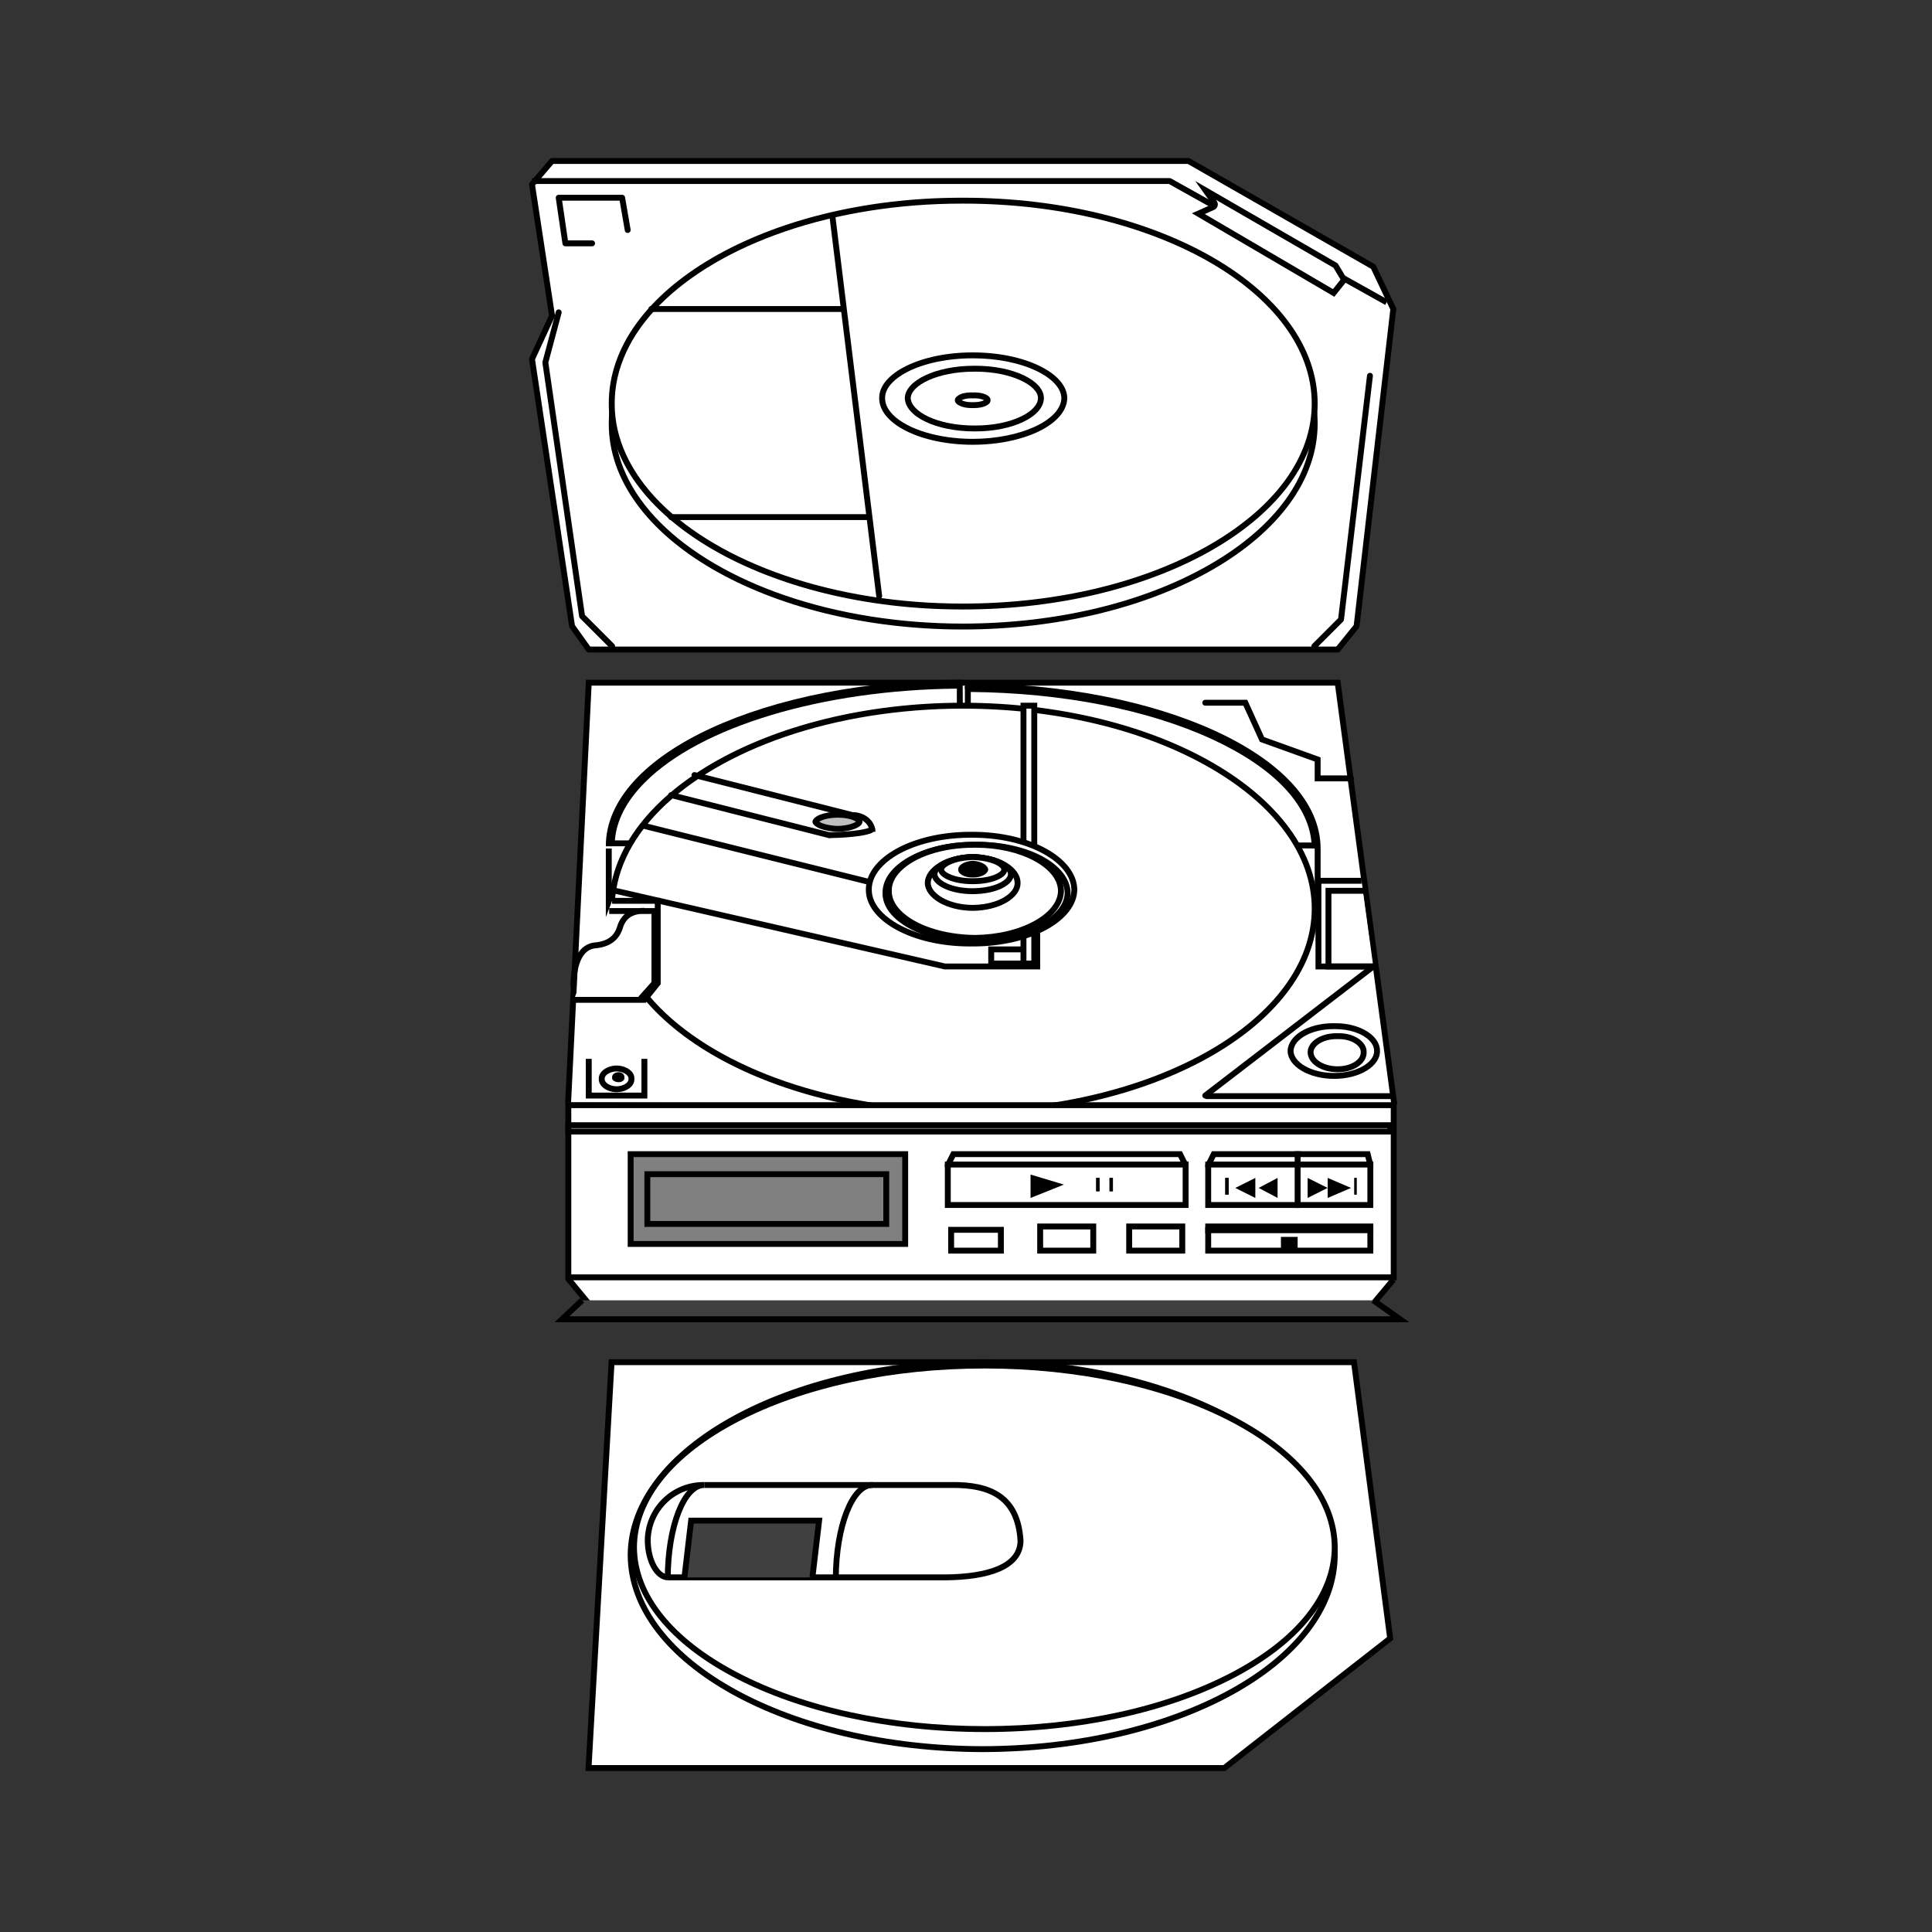 <svg:svg xmlns:svg="http://www.w3.org/2000/svg" enable-background="new 0 0 459 843.75" height="982.65" id="Layer_1" version="1.1" viewBox="-259.325 -69.491 982.65 982.65" width="982.65" x="0px" y="0px" xml:space="preserve">
<svg:rect x="-259.325" y="-69.491" width="982.65" height="982.65" fill="#333333" stroke="none"/>
<svg:g>
	<svg:polyline fill="#FFFFFF" points="   40.125,260.872 31.635,248.986 11.258,113.144 21.447,91.071 11.258,24.282 21.447,12.396 345.2,12.396 439.156,66.168    449.343,87.676 430.665,248.986 421.045,260.872  " stroke="#000000" stroke-linejoin="round" stroke-miterlimit="10" stroke-width="3" />
	<svg:polyline fill="none" points="11.258,22.585    335.578,22.585 445.948,84.279  " stroke="#000000" stroke-linejoin="round" stroke-miterlimit="10" stroke-width="3" />
	<svg:g>
		<svg:path d="M230.301,249.183c-63.639-0.024-122.979-19.917-154.861-51.916    c-15.516-15.572-23.686-33.308-23.626-51.291c-0.089-27.5,18.346-53.431,51.911-73.026c33.767-19.714,78.721-30.636,126.58-30.754    c98.688,0.242,179.014,46.795,179.052,103.776C409.318,202.846,328.993,249.146,230.301,249.183L230.301,249.183z" fill="#FFFFFF" />
		<svg:path d="M230.3,43.696h-0.007c97.871,0.24,177.525,46.121,177.563,102.273c-0.019,26.807-18.273,52.159-51.403,71.387    c-33.665,19.538-78.468,30.309-126.152,30.326c-31.8-0.012-63.016-4.958-90.272-14.306c-26.327-9.028-48.294-21.881-63.527-37.169    c-15.228-15.284-23.247-32.652-23.189-50.247C53.226,119.03,71.397,93.56,104.48,74.246    C138.021,54.664,182.705,43.814,230.3,43.696 M230.3,40.696C130.918,40.94,50.125,87.916,50.313,145.972    c-0.189,57.701,80.605,104.674,179.987,104.711c99.72-0.037,180.517-47.01,180.556-104.711    C410.817,87.916,330.021,40.94,230.3,40.696L230.3,40.696z" />
	</svg:g>
	<svg:g>
		<svg:path d="M230.037,238.997c-63.49,0-122.709-19.843-154.548-51.787c-15.547-15.598-23.734-33.379-23.675-51.42    c-0.059-18.1,8.139-35.917,23.708-51.537c31.772-31.876,90.834-51.678,154.138-51.678h1.283c98.339,0,178.375,46.3,178.414,103.21    c-0.038,56.907-80.244,103.208-178.792,103.21H230.037z" fill="#FFFFFF" />
		<svg:path d="M230.943,34.076c97.513,0,176.875,45.627,176.913,101.708c-0.019,26.837-18.244,52.203-51.32,71.426    c-33.606,19.531-78.344,30.287-125.972,30.287h-0.266h-0.261c-31.732,0-62.879-4.927-90.073-14.247    c-26.269-9.003-48.196-21.832-63.413-37.099c-15.26-15.31-23.295-32.723-23.238-50.375c-0.058-17.681,7.988-35.129,23.267-50.459    c15.19-15.24,37.065-28.044,63.26-37.026c27.113-9.297,58.172-14.212,89.819-14.214h0.055l0.591,0L230.943,34.076 M230.943,31.076    c-0.213,0-0.43,0-0.643,0c-0.218,0-0.422,0-0.641,0C130.578,31.08,50.125,77.975,50.313,135.785    c-0.189,57.77,80.458,104.711,179.724,104.711c0.085,0,0.178,0,0.263,0c0.091,0,0.173,0,0.264,0    c99.594,0,180.253-46.945,180.292-104.711C410.817,77.971,330.369,31.076,230.943,31.076L230.943,31.076z" />
	</svg:g>
	<svg:g>
		<svg:path d="M235.395,155.227c-17.667-0.021-34.016-5.033-41.65-12.768c-2.955-2.995-4.434-6.186-4.394-9.486    c-0.039-3.124,1.375-6.14,4.202-9.002c7.632-7.728,24.015-12.721,41.738-12.721h0.209c25.032,0,46.33,9.95,46.507,21.728    c-0.178,12.22-21.088,22.221-46.613,22.25H235.395z" fill="#FFFFFF" />
		<svg:path d="M235.499,112.749c12.307,0,23.863,2.323,32.541,6.542c7.825,3.804,12.365,8.782,12.466,13.666    c-0.218,11.236-20.855,20.743-45.107,20.771c-17.288-0.02-33.219-4.856-40.586-12.321c-2.664-2.699-3.997-5.53-3.962-8.415v-0.037    l0-0.037c-0.033-2.67,1.235-5.326,3.77-7.893c7.364-7.457,23.328-12.275,40.671-12.275h0.107H235.499 M235.499,109.749    c-0.033,0-0.07,0-0.104,0c-0.035,0-0.068,0-0.104,0c-26.237,0-47.6,10.515-47.441,23.206c-0.159,13.22,21.26,23.742,47.544,23.772    c26.502-0.03,47.92-10.553,48.111-23.772C283.314,120.263,261.954,109.749,235.499,109.749L235.499,109.749z" />
	</svg:g>
	<svg:g>
		<svg:path d="M236.32,148.436c-18.503,0-33.734-6.962-33.952-15.519c0.218-8.028,15.674-14.877,33.75-14.877h0.809    c17.95,0,33.15,6.833,33.191,14.923c-0.04,8.38-15.331,15.473-33.389,15.473H236.32z" fill="#FFFFFF" />
		<svg:path d="M236.928,119.54c18.1,0,31.659,7.09,31.691,13.4c-0.016,3.317-3.144,6.729-8.581,9.361    c-6.173,2.989-14.45,4.635-23.308,4.635l-0.211,0l-0.199,0c-19.123,0-32.177-7.212-32.45-13.978    c0.276-6.363,13.532-13.418,32.249-13.418l0.425,0.001L236.928,119.54 M236.928,116.54c-0.133,0-0.268,0-0.4,0.001    c-0.137-0.001-0.271-0.001-0.408-0.001c-19.443,0-35.009,7.473-35.25,16.415c0.241,9.483,15.913,16.981,35.451,16.981    c0.068,0,0.139,0,0.207,0s0.135,0,0.203,0c19.168,0,34.843-7.498,34.889-16.981C271.573,124.012,256.008,116.54,236.928,116.54    L236.928,116.54z" />
	</svg:g>
	<svg:g>
		<svg:path d="M236.13,136.563c-0.225,0-0.45-0.004-0.68-0.013h-0.114c-0.217,0.009-0.434,0.013-0.647,0.013    c-3.266,0-5.631-0.928-6.525-1.849c-0.124-0.127-0.331-0.373-0.325-0.584c-0.007-0.322,0.187-0.572,0.35-0.74    c0.868-0.892,3.139-1.792,6.256-1.792c0.286,0,0.575,0.008,0.869,0.024l0.079,0.004l0.079-0.004    c0.309-0.016,0.613-0.024,0.913-0.024c3.262,0,5.571,0.926,6.338,1.787c0.268,0.301,0.247,0.472,0.24,0.528l-0.021,0.177    l0.021,0.177c0.019,0.149-0.108,0.328-0.219,0.452C241.959,135.607,239.553,136.563,236.13,136.563z" fill="#FFFFFF" />
		<svg:path d="M236.385,133.099c2.438,0,4.03,0.547,4.773,0.961c-0.782,0.431-2.464,1.003-5.028,1.003c-0.206,0-0.413-0.004-0.624-0.012    l-0.114-0.004l-0.113,0.004c-0.198,0.007-0.395,0.011-0.59,0.011c-2.407,0-4.059-0.557-4.89-1.003    c0.792-0.429,2.356-0.961,4.646-0.961c0.26,0,0.522,0.007,0.788,0.021l0.158,0.009l0.159-0.008    C235.832,133.106,236.11,133.099,236.385,133.099 M236.385,130.099c-0.325,0-0.655,0.008-0.99,0.026    c-0.321-0.018-0.638-0.026-0.95-0.026c-4.548,0-8.166,1.787-8.105,3.989c-0.062,2.169,3.688,3.975,8.35,3.975    c0.233,0,0.469-0.004,0.706-0.014c0.248,0.009,0.493,0.014,0.735,0.014c4.851,0,8.586-1.806,8.323-3.975    C244.711,131.885,241.111,130.099,236.385,130.099L236.385,130.099z" />
	</svg:g>
	<svg:path d="   M71.925,87.676h97.248 M182.758,193.516H82.008 M164.078,40.696l23.772,193.006 M24.844,89.374l-6.794,25.47l18.678,129.048   l15.283,15.283 M437.459,121.635l-14.717,123.953l-13.583,13.586 M41.822,54.282H28.238l-3.395-23.206h32.261l2.831,16.414    M40.125,260.872h380.92" fill="none" stroke="#000000" stroke-linecap="round" stroke-linejoin="round" stroke-miterlimit="10" stroke-width="3" />
	<svg:g>
		<svg:path d="M350.178,39.182l7.518-3.34c0.411-0.183,0.719-0.541,0.838-0.976c0.118-0.435,0.035-0.899-0.227-1.266    l-4.462-6.249l66.113,38.222l4.356,7.265l-5.328,6.661L350.178,39.182z" fill="#FFFFFF" />
		<svg:path d="M359.091,32.117l59.78,34.56l3.62,6.038l-3.866,4.834l-65.166-38.183l4.845-2.153c0.824-0.366,1.439-1.083,1.677-1.952    c0.237-0.87,0.07-1.8-0.453-2.533L359.091,32.117 M348.598,22.585l8.488,11.886l-10.188,4.527l72.45,42.45l6.789-8.489    l-5.092-8.492L348.598,22.585L348.598,22.585z" />
	</svg:g>
	<svg:g>
		<svg:polygon fill="#FFFFFF" points="40.015,829.771 51.731,623.348 429.349,623.348 447.744,763.828 363.361,829.771   " />
		<svg:path d="M428.032,624.848l18.113,138.325l-83.301,65.098H41.603l11.545-203.423H428.032 M430.665,621.848H50.313L38.427,831.271    h325.451l85.465-66.789L430.665,621.848L430.665,621.848z" />
	</svg:g>
	<svg:g>
		<svg:path d="M240.494,820.149c-98.485-0.183-178.81-44.455-179.059-98.69c0.25-54.092,80.54-98.11,178.98-98.11h0.15    c98.528,0,178.818,44.018,178.979,98.122c-0.16,54.225-80.484,98.496-179.057,98.679H240.494z" fill="#FFFFFF" />
		<svg:path d="M240.566,624.848c47.627,0,92.397,10.243,126.063,28.843c33.08,18.276,51.34,42.349,51.415,67.766    c-0.157,53.411-79.811,97.012-177.548,97.192c-97.663-0.181-177.317-43.783-177.562-97.17    c0.117-25.435,18.402-49.508,51.486-67.784c33.667-18.6,78.413-28.845,125.994-28.847h0.075H240.566 M240.566,621.848    c-0.024,0-0.051,0-0.075,0c-0.03,0-0.045,0-0.075,0c-99.466,0.005-180.227,44.71-180.48,99.617    c0.253,55.278,81.047,99.999,180.556,100.184c99.597-0.185,180.391-44.905,180.554-100.184    C420.882,666.555,340.129,621.848,240.566,621.848L240.566,621.848z" />
	</svg:g>
	<svg:g>
		<svg:path d="M241.623,809.96c-98.189-0.063-178.259-41.542-178.49-92.463c0.23-50.971,80.228-92.449,178.327-92.449    h0.323c97.858,0,177.602,41.478,177.762,92.461c-0.16,50.909-79.977,92.388-177.924,92.451H241.623z" fill="#FFFFFF" />
		<svg:path d="M241.783,626.548c47.304,0,91.773,9.651,125.218,27.177c32.841,17.208,50.969,39.862,51.044,63.77    c-0.075,23.886-18.223,46.52-51.099,63.732c-33.483,17.531-77.992,27.202-125.322,27.233    c-47.546-0.031-92.212-9.703-125.771-27.234c-32.922-17.199-51.112-39.834-51.221-63.708c0.108-23.94,18.28-46.595,51.169-63.791    c33.521-17.526,78.147-27.179,125.658-27.179h0.079h0.083h0.082H241.783 M241.783,623.548c-0.048,0-0.113,0-0.161,0    c-0.055,0-0.107,0-0.162,0c-99.261,0-179.592,42.068-179.827,93.956c0.235,51.805,80.653,93.892,179.989,93.956    c98.841-0.064,179.26-42.151,179.423-93.956C420.882,665.614,340.559,623.548,241.783,623.548L241.783,623.548z" />
	</svg:g>
	<svg:path d="M80.311,732.788h141.5   c21.117-0.24,37.856-5.203,37.922-18.679c-1.399-22.524-15.677-28.534-35.092-28.3H98.989" fill="none" stroke="#000000" stroke-miterlimit="10" stroke-width="3" />
	<svg:path d="M165.777,733.354   c0.104-26.37,8.365-47.779,18.678-47.545" fill="none" stroke="#000000" stroke-miterlimit="10" stroke-width="3" />
	<svg:polyline fill="#404040" points="88.8,732.788 92.197,703.92    157.286,703.92 153.892,732.788  " stroke="#000000" stroke-miterlimit="10" stroke-width="3" />
	<svg:path d="M80.311,733.354   c0.012-26.37,8.273-47.779,18.678-47.545 M70.122,714.109c0.133-15.767,12.904-28.534,28.867-28.3 M80.311,732.788   c-5.548-0.24-10.055-8.499-10.188-18.679" fill="none" stroke="#000000" stroke-miterlimit="10" stroke-width="3" />
	<svg:polyline fill="#FFFFFF" points="29.635,491.231 40.125,277.742    421.045,277.742 449.843,492.231  " stroke="#000000" stroke-miterlimit="10" stroke-width="3" />
	<svg:g>
		<svg:path d="M232.934,280.944c96.274,0.533,174.589,35.975,176.392,79.626c-1.157-0.036-2.793-0.043-5.12-0.053    c-6.069-0.026-19.068-0.058-46.528-0.058c-30.575,0-72.536,0.038-124.743,0.113V280.944z" fill="#FFFFFF" />
		<svg:path d="M234.434,282.456c46.39,0.429,89.817,8.91,122.574,23.97c31.172,14.332,49.032,32.914,50.718,52.611    c-0.896-0.006-2.043-0.012-3.514-0.019c-6.071-0.026-19.073-0.058-46.535-0.058c-30.275,0-71.727,0.037-123.243,0.11V282.456     M231.434,279.439v82.636c59.802-0.086,99.662-0.115,126.243-0.115c53.152,0,53.18,0.115,53.18,0.115    C410.817,316.417,330.449,279.612,231.434,279.439L231.434,279.439z" />
	</svg:g>
	<svg:path d="M231.434,279.439   c99.016,0.173,179.384,36.978,179.423,82.636" fill="none" stroke="#000000" stroke-miterlimit="10" stroke-width="3" />
	<svg:g>
		<svg:path d="M51.837,359.447c0.393-11.12,5.695-21.888,15.776-32.031c28.75-28.924,91.912-47.772,161.214-48.168    c0.039,4.067,0.099,19.756-0.023,80.199H51.837z" fill="#FFFFFF" />
		<svg:path d="M227.338,280.759c0.036,5.844,0.076,23.563-0.032,77.188H53.424c0.802-10.185,5.922-20.086,15.252-29.473    C96.953,300.025,159.007,281.414,227.338,280.759 M230.3,277.742c-99.435,0.193-180.176,37.372-179.987,83.205H230.3    C230.471,277.935,230.3,277.742,230.3,277.742L230.3,277.742z" />
	</svg:g>
	<svg:path d="M50.313,360.947   c-0.189-45.833,80.552-83.012,179.987-83.205" fill="none" stroke="#000000" stroke-miterlimit="10" stroke-width="3" />
	<svg:g>
		<svg:path d="M409.325,400.768c-1.155-0.032-2.8-0.038-5.164-0.045c-6.107-0.019-19.188-0.041-46.82-0.041    c-26.525,0-66.195,0.021-125.541,0.08v-79.631C328.703,321.736,407.521,357.184,409.325,400.768z" fill="#FFFFFF" />
		<svg:path d="M233.301,322.644c46.741,0.464,90.475,8.966,123.43,24.03c16.216,7.413,28.909,15.999,37.727,25.521    c8.015,8.655,12.468,17.738,13.268,27.042c-0.903-0.004-2.064-0.009-3.559-0.014c-6.108-0.019-19.19-0.041-46.825-0.041    c-30.476,0-72.194,0.026-124.04,0.079V322.644 M230.3,319.625v82.639c60.18-0.062,100.292-0.082,127.041-0.082    c53.488,0,53.516,0.082,53.516,0.082C410.817,356.682,330.071,319.876,230.3,319.625L230.3,319.625z" />
	</svg:g>
	<svg:path d="M230.3,319.625   c99.771,0.251,180.517,37.057,180.556,82.639" fill="none" stroke="#000000" stroke-miterlimit="10" stroke-width="3" />
	<svg:g>
		<svg:path d="M51.837,400.764c0.393-10.97,5.622-21.592,15.56-31.596c28.613-28.804,91.862-47.6,161.43-48.037    c0.039,4.057,0.099,19.667-0.023,79.633H51.837z" fill="#FFFFFF" />
		<svg:path d="M227.338,322.644c0.036,5.825,0.076,23.434-0.031,76.621H53.426c0.8-10.034,5.847-19.79,15.035-29.039    C96.604,341.894,158.741,323.335,227.338,322.644 M230.3,319.625c-99.435,0.251-180.176,37.057-179.987,82.639H230.3    C230.471,319.876,230.3,319.625,230.3,319.625L230.3,319.625z" />
	</svg:g>
	<svg:path d="M50.313,402.264   c-0.189-45.583,80.552-82.388,179.987-82.639" fill="none" stroke="#000000" stroke-miterlimit="10" stroke-width="3" />
	<svg:path d="M50.313,362.075v40.189 M410.856,362.075v40.189" fill="none" stroke="#000000" stroke-miterlimit="10" stroke-width="3" />
	<svg:g>
		<svg:path d="M230.304,496.419c-63.632-0.136-122.936-20.102-154.768-52.106    c-15.578-15.662-23.781-33.528-23.722-51.667c-0.059-17.973,8.104-35.693,23.604-51.256    c31.879-32.006,91.227-51.916,154.883-51.96c98.692,0.069,179.017,46.37,179.055,103.212    c-0.038,57.012-80.364,103.567-179.06,103.777H230.304z" fill="#FFFFFF" />
		<svg:path d="M230.302,290.93h-0.004c47.686,0.033,92.489,10.812,126.155,30.352c33.13,19.228,51.385,44.572,51.403,71.358    c-0.038,56.189-79.692,102.072-177.55,102.28c-31.791-0.067-62.979-5.053-90.193-14.415c-26.32-9.055-48.283-21.935-63.515-37.249    c-15.292-15.373-23.343-32.872-23.286-50.624c-0.058-17.556,7.954-34.909,23.167-50.183c15.229-15.291,37.198-28.149,63.53-37.185    C167.272,295.909,198.495,290.952,230.302,290.93 M230.3,287.93C130.918,288,50.125,334.975,50.313,392.642    c-0.189,58.092,80.605,105.066,179.987,105.278c99.72-0.212,180.517-47.186,180.556-105.278    C410.817,334.975,330.021,288,230.3,287.93L230.3,287.93z" />
	</svg:g>
	<svg:polyline fill="#FFFFFF" points="29.635,580.881 40.125,593.571    439.156,593.571 449.343,581.381  " stroke="#000000" stroke-miterlimit="10" stroke-width="3" />
	<svg:g>
		<svg:rect fill="#FFFFFF" height="87.562" width="419.804" x="29.738" y="492.625" />
		<svg:path d="M448.042,494.125v84.562H31.238v-84.562H448.042 M451.042,491.125H28.238v90.562h422.804V491.125L451.042,491.125z" />
	</svg:g>
	<svg:g>
		<svg:rect fill="#FFFFFF" height="10.583" width="25.3" x="224.442" y="556.02" />
		<svg:path d="M248.242,557.52v7.583h-22.3v-7.583H248.242 M251.242,554.52h-28.3v13.583h28.3V554.52L251.242,554.52z" />
	</svg:g>
	<svg:g>
		<svg:rect fill="#FFFFFF" height="12.283" width="26.998" x="269.725" y="554.32" />
		<svg:path d="M295.223,555.82v9.283h-23.998v-9.283H295.223 M298.223,552.82h-29.998v15.283h29.998V552.82L298.223,552.82z" />
	</svg:g>
	<svg:g>
		<svg:rect fill="#FFFFFF" height="12.283" width="27" x="315.003" y="554.32" />
		<svg:path d="M340.503,555.82v9.283h-24v-9.283H340.503 M343.503,552.82h-30v15.283h30V552.82L343.503,552.82z" />
	</svg:g>
	<svg:g>
		<svg:rect fill="#808080" height="45.673" width="139.631" x="61.436" y="517.531" />
		<svg:path d="M199.567,519.031v42.673H62.936v-42.673H199.567 M202.567,516.031H59.936v48.673h142.631V516.031L202.567,516.031z" />
	</svg:g>
	<svg:g>
		<svg:rect fill="#808080" height="25.301" width="121.52" x="69.925" y="527.719" />
		<svg:path d="M189.944,529.219v22.301H71.425v-22.301H189.944 M192.944,526.219H68.425v28.301h124.52V526.219L192.944,526.219z" />
	</svg:g>
	<svg:polyline fill="none" points="53.708,383.586 221.245,422.075    268.225,422.075 268.225,388.68 221.245,388.68 66.727,350.189  " stroke="#000000" stroke-miterlimit="10" stroke-width="3" />
	<svg:g>
		<svg:path d="M419.349,477.742c-12.166,0-22.146-5.688-22.273-12.678c0.125-6.938,9.838-12.627,21.65-12.627    l0.599,0.005l0.632-0.005c7.455,0,14.447,2.402,18.248,6.27c1.903,1.936,2.889,4.135,2.85,6.358    c0.038,2.188-0.929,4.321-2.795,6.221c-3.911,3.982-11.147,6.456-18.885,6.456H419.349z" fill="#FFFFFF" />
		<svg:path d="M418.729,450.937v3l0,0c0.189,0,0.38,0.002,0.571,0.005h0.049h0.048c0.187-0.003,0.374-0.005,0.56-0.005    c7.067,0,13.649,2.23,17.179,5.821c1.637,1.665,2.451,3.442,2.419,5.281v0.053l0.001,0.052c0.03,1.749-0.766,3.462-2.366,5.091    c-3.64,3.705-10.466,6.007-17.814,6.007h-0.054c-12.246,0-20.591-5.756-20.744-11.151c0.162-6.052,9.367-11.153,20.149-11.153    L418.729,450.937 M419.956,450.937c-0.201,0-0.405,0.002-0.608,0.005c-0.208-0.003-0.415-0.005-0.622-0.005    c-12.818,0-23.01,6.313-23.15,14.154c0.143,7.766,10.648,14.15,23.745,14.15c0.009,0,0.019,0,0.027,0c0.01,0,0.018,0,0.026,0    c12.809,0,23.317-6.386,23.18-14.15C442.689,457.249,432.501,450.937,419.956,450.937L419.956,450.937z" />
	</svg:g>
	<svg:g>
		<svg:rect fill="#FFFFFF" height="7.188" width="21.905" x="244.819" y="413.386" />
		<svg:path d="M265.225,414.886v4.188h-18.905v-4.188H265.225 M268.225,411.886h-24.905v10.188h24.905V411.886L268.225,411.886z" />
	</svg:g>
	<svg:polyline fill="#FFFFFF" points="433.165,378.492 411.262,378.492    411.262,422.075 439.156,422.075  " stroke="#000000" stroke-miterlimit="10" stroke-width="3" />
	<svg:polyline fill="none" points="434.864,383.586 416.356,383.586    416.356,422.075 439.156,422.075  " stroke="#000000" stroke-miterlimit="10" stroke-width="3" />
	<svg:g>
		<svg:path d="M420.89,474.343c-7.497,0-13.61-3.9-13.628-8.694c0.017-4.401,6.001-8.13,13.067-8.13    c0.222,0,0.444,0.004,0.669,0.011c0.31-0.007,0.523-0.011,0.735-0.011c4.317,0,8.431,1.491,10.734,3.892    c0.859,0.896,1.868,2.348,1.793,4.182v0.119c0.063,1.633-0.608,3.229-1.941,4.613c-2.42,2.516-6.579,4.018-11.125,4.019H420.89z" fill="#FFFFFF" />
		<svg:path d="M421.733,459.019c3.924,0,7.622,1.314,9.652,3.431c0.657,0.685,1.43,1.775,1.377,3.081l-0.005,0.119l0.004,0.119    c0.048,1.233-0.465,2.416-1.523,3.517c-2.111,2.194-5.96,3.558-10.044,3.558l-0.169-0.001l-0.136,0.001    c-6.561,0-12.114-3.298-12.128-7.178c0.012-3.144,4.766-6.646,11.568-6.646c0.206,0,0.412,0.004,0.621,0.01l0.096,0.004    l0.096-0.004C421.341,459.023,421.538,459.019,421.733,459.019 M421.733,456.019c-0.228,0-0.458,0.004-0.688,0.012    c-0.24-0.008-0.479-0.012-0.716-0.012c-8.157,0.001-14.548,4.407-14.567,9.635c0.021,5.699,6.705,10.189,15.128,10.189    c0.052,0,0.104-0.001,0.155-0.001c0.051,0,0.1,0.001,0.149,0.001c8.104,0,14.785-4.49,14.565-10.189    C435.975,460.425,429.593,456.019,421.733,456.019L421.733,456.019z" />
	</svg:g>
	
		<svg:line fill="none" stroke="#000000" stroke-linecap="round" stroke-linejoin="round" stroke-miterlimit="10" stroke-width="3" x1="439.156" x2="353.691" y1="422.075" y2="487.731" />
	<svg:polyline fill="none" points="68.425,469.052 68.425,487.731    40.125,487.731 40.125,469.052  " stroke="#000000" stroke-miterlimit="10" stroke-width="3" />
	<svg:g>
		<svg:rect fill="#FFFFFF" height="131.145" width="5.491" x="261.233" y="289.43" />
		<svg:path d="M265.225,290.93v128.145h-2.491V290.93H265.225 M268.225,287.93h-8.491v134.145h8.491V287.93L268.225,287.93z" />
	</svg:g>
	<svg:g>
		<svg:path d="M234.842,410.386l-0.891,0.004c-19.04,0-36.465-5.625-45.474-14.679c-3.895-3.915-5.941-8.3-5.919-12.684    c-0.022-4.605,2.088-9.165,6.103-13.2c9.049-9.093,26.537-14.742,45.639-14.742h1.049c28.301,0,51.516,12.542,51.75,27.958    c-0.236,15.057-23.296,27.346-51.404,27.348L234.842,410.386z" fill="#FFFFFF" />
		<svg:path d="M235.35,356.585c13.648,0,26.449,2.917,36.043,8.215c9.038,4.99,14.081,11.458,14.207,18.219    c-0.27,14.029-23.103,25.872-49.904,25.872c-0.281,0-0.558-0.001-0.841-0.004h-0.026h-0.026c-0.284,0.003-0.567,0.004-0.851,0.004    c-18.656,0-35.673-5.455-44.41-14.237c-3.658-3.677-5.503-7.586-5.482-11.648c-0.021-4.242,1.885-8.32,5.666-12.119    c8.777-8.821,25.858-14.3,44.576-14.301l0.543,0.001L235.35,356.585 M235.35,353.585c-0.173,0-0.349,0-0.521,0.001    c-0.177-0.001-0.352-0.001-0.527-0.001c-29.554,0-53.323,13.092-53.242,29.435c-0.08,15.817,23.5,28.871,52.893,28.871    c0.292,0,0.584-0.001,0.877-0.004c0.291,0.003,0.577,0.004,0.867,0.004c29.068,0,52.657-13.054,52.904-28.871    C288.352,366.676,264.581,353.585,235.35,353.585L235.35,353.585z" />
	</svg:g>
	<svg:g>
		<svg:path d="M237.107,408.686l-0.948,0.005c-16.805,0-32.151-4.97-40.049-12.971c-3.359-3.403-5.109-7.2-5.06-10.981    c-0.051-4.103,1.719-7.981,5.26-11.566c7.917-8.016,23.262-12.995,40.046-12.995h1.478c25.101,0,45.679,11.019,45.87,24.563    c-0.194,13.186-20.683,23.949-45.673,23.95L237.107,408.686z" fill="#FFFFFF" />
		<svg:path d="M237.833,361.678c12.143,0,23.494,2.565,31.964,7.223c7.898,4.343,12.302,9.958,12.406,15.817    c-0.226,12.187-20.436,22.473-44.173,22.473c-0.303,0-0.603-0.002-0.906-0.005h-0.032h-0.032c-0.301,0.003-0.601,0.005-0.9,0.005    c-16.418,0-31.355-4.799-38.981-12.524c-3.115-3.155-4.672-6.489-4.628-9.909v-0.038v-0.038    c-0.045-3.648,1.578-7.165,4.826-10.454c7.645-7.741,22.581-12.55,38.979-12.55c0.238,0,0.473,0.001,0.711,0.003h0.025h0.025    C237.355,361.679,237.595,361.678,237.833,361.678 M237.833,358.678c-0.246,0-0.494,0.001-0.741,0.003    c-0.247-0.002-0.49-0.003-0.736-0.003c-25.963,0.001-46.985,11.572-46.806,26.042c-0.18,13.932,20.734,25.472,46.609,25.472    c0.311,0,0.621-0.002,0.933-0.005c0.315,0.003,0.625,0.005,0.938,0.005c26.044,0,46.968-11.541,47.173-25.472    C284.998,370.249,263.971,358.678,237.833,358.678L237.833,358.678z" />
	</svg:g>
	<svg:g>
		<svg:path d="M236.527,407.553c-16.332-0.173-31.197-5.121-38.797-12.914c-3.363-3.448-5.04-7.16-4.983-11.032    c-0.056-3.85,1.674-7.647,5.003-11.025c7.541-7.652,22.12-12.405,38.048-12.405l0.716,0.003l0.73-0.003    c23.586,0,42.904,10.509,43.063,23.427C280.149,396.536,260.51,407.294,236.527,407.553z" fill="#FFFFFF" />
		<svg:path d="M235.805,358.677v3c0.233,0,0.463,0.001,0.696,0.003h0.026h0.026c0.23-0.002,0.462-0.003,0.691-0.003    c22.359,0,41.378,10.029,41.563,21.908c-0.087,5.592-4.299,11.005-11.865,15.244c-8.09,4.533-18.891,7.097-30.416,7.224    c-15.941-0.173-30.394-4.946-37.723-12.461c-3.074-3.152-4.608-6.504-4.558-9.963l0.001-0.043l-0.001-0.044    c-0.05-3.443,1.488-6.776,4.572-9.906c7.269-7.376,21.438-11.958,36.98-11.959L235.805,358.677 M237.245,358.677    c-0.238,0-0.479,0.001-0.718,0.003c-0.244-0.002-0.484-0.003-0.729-0.003c-24.85,0.001-44.752,11.192-44.552,24.909    c-0.203,13.934,20.09,25.205,45.28,25.467c24.816-0.263,45.11-11.534,45.281-25.467    C281.64,369.869,261.734,358.677,237.245,358.677L237.245,358.677z" />
	</svg:g>
	<svg:g>
		<svg:path d="M235.395,392.275c-12.274-0.079-22.731-5.882-22.836-12.674c0.104-7.003,10.362-12.942,22.867-13.193    c12.633,0.25,22.892,6.172,22.809,13.199c0.025,2.046-0.907,4.073-2.697,5.895C251.487,389.627,243.771,392.222,235.395,392.275z" fill="#FFFFFF" />
		<svg:path d="M235.396,367.909c11.644,0.248,21.409,5.589,21.338,11.681v0.036v0.036c0.021,1.625-0.742,3.237-2.268,4.79    c-3.78,3.852-11.096,6.275-19.053,6.324c-12.448-0.078-21.223-5.93-21.354-11.152    C214.198,373.507,223.942,368.156,235.396,367.909 M235.395,364.908c-13.318,0.267-24.217,6.651-24.336,14.716    c0.12,7.679,11.018,14.067,24.336,14.15c13.535-0.083,24.434-6.472,24.339-14.15C259.828,371.559,248.93,365.175,235.395,364.908    L235.395,364.908z" />
	</svg:g>
	<svg:g>
		<svg:path d="M235.397,383.781c-11.595,0-19.385-4.501-19.444-8.705c0.059-3.946,7.899-8.398,19.477-8.668    c7.831,0.181,14.926,2.387,18.006,5.62c0.955,1.003,1.427,2.022,1.401,3.031c0.027,1.221-0.497,2.353-1.558,3.441    c-3.132,3.208-10.116,5.282-17.794,5.282H235.397z" fill="#FFFFFF" />
		<svg:path d="M235.396,367.909c8.518,0.208,14.65,2.735,16.954,5.153c0.67,0.704,1.003,1.362,0.987,1.958l-0.002,0.075l0.002,0.075    c0.018,0.727-0.363,1.495-1.132,2.282c-2.346,2.404-8.426,4.83-16.72,4.83h-0.098h-0.082c-10.944,0-17.743-4.167-17.852-7.182    C217.564,372.326,224.557,368.179,235.396,367.909 M235.395,364.908c-11.467,0.267-20.861,4.776-20.941,10.188    c0.08,5.683,9.426,10.184,20.853,10.184c0.029,0,0.06,0,0.089,0c0.03,0,0.06,0,0.091,0c11.641,0,20.989-4.501,20.851-10.184    C256.475,369.685,247.078,365.175,235.395,364.908L235.395,364.908z" />
	</svg:g>
	<svg:g>
		<svg:path d="M235.068,378.693c-9.706,0-15.696-3.422-15.719-5.876c0.024-2.807,6.637-6.147,16.087-6.409    c6.704,0.184,12.824,1.979,15.145,4.464c0.598,0.64,0.888,1.278,0.861,1.896v0.128c0.024,0.548-0.25,1.125-0.815,1.716    c-1.944,2.031-7.306,4.081-14.898,4.081H235.068z" fill="#FFFFFF" />
		<svg:path d="M235.396,367.91c7.321,0.212,12.433,2.212,14.089,3.986c0.142,0.152,0.471,0.536,0.46,0.811l-0.006,0.128l0.006,0.128    c0.002,0.039-0.062,0.258-0.401,0.613c-1.668,1.743-6.702,3.618-13.814,3.618l-0.358-0.001l-0.302,0.001    c-9.237,0-14.138-3.215-14.218-4.365C220.931,371.456,225.891,368.191,235.396,367.91 M235.395,364.908    c-9.617,0.267-17.508,3.648-17.545,7.922c0.037,4.012,7.749,7.362,17.219,7.362c0.107,0,0.218,0,0.326-0.001    c0.111,0.001,0.223,0.001,0.334,0.001c9.676,0,17.389-3.35,17.213-7.362C253.119,368.556,245.227,365.175,235.395,364.908    L235.395,364.908z" />
	</svg:g>
	<svg:g>
		<svg:path d="M235.438,375.292c-0.202,0.004-0.314,0.005-0.425,0.005c-2.432,0-4.302-0.813-5.077-1.62    c-0.188-0.196-0.411-0.492-0.399-0.788v-0.114c-0.045-1.239,2.347-2.754,5.859-2.971c3.617,0.211,6.061,1.684,6.398,3.009    c-0.329,1.088-2.63,2.484-5.999,2.484C235.678,375.298,235.559,375.296,235.438,375.292z" />
		<svg:path d="M235.399,371.308c2.364,0.154,3.902,0.889,4.569,1.425c-0.673,0.474-2.109,1.064-4.173,1.064    c-0.104,0-0.209-0.001-0.314-0.004l-0.089-0.003l-0.09,0.003c-0.097,0.003-0.193,0.004-0.289,0.004    c-2.102,0-3.421-0.664-3.888-1.054C231.568,372.283,233.046,371.472,235.399,371.308 M235.395,368.303    c-4.058,0.226-7.443,2.105-7.356,4.528c-0.084,2.137,3.088,3.967,6.975,3.967c0.126,0,0.253-0.002,0.381-0.006    c0.135,0.004,0.269,0.006,0.401,0.006c4.086,0,7.266-1.83,7.523-3.967C243.053,370.408,239.672,368.529,235.395,368.303    L235.395,368.303z" />
	</svg:g>
	<svg:g>
		<svg:polygon fill="#FFFFFF" points="222.745,543.398 222.745,523.174 225.568,517.531 340.877,517.531 343.7,523.174 343.7,543.398       " />
		<svg:path d="M339.95,519.031l2.25,4.498v18.369H224.245v-18.369l2.25-4.498H339.95 M341.804,516.031H224.642l-3.397,6.789v22.078    H345.2V522.82L341.804,516.031L341.804,516.031z" />
	</svg:g>
	<svg:line fill="none" stroke="#000000" stroke-miterlimit="10" stroke-width="3" x1="221.245" x2="345.2" y1="522.82" y2="522.82" />
	<svg:g>
		<svg:polygon points="266.328,529.931 277.265,533.211 266.328,537.587   " />
		<svg:path d="M267.828,531.947l4.892,1.468l-4.892,1.957V531.947 M264.828,527.915v11.889l16.98-6.794L264.828,527.915L264.828,527.915    z" />
	</svg:g>
	<svg:g>
		<svg:polygon points="298.223,529.615 299.92,529.615 299.92,536.404 298.223,536.404 298.223,529.615   " />
		<svg:polygon points="299.92,529.615 298.223,529.615 298.223,536.404 299.92,536.404 299.92,529.615   " />
	</svg:g>
	<svg:g>
		<svg:polygon points="305.014,529.615 306.714,529.615 306.714,536.404 305.014,536.404 305.014,529.615   " />
		<svg:polygon points="306.714,529.615 305.014,529.615 305.014,536.404 306.714,536.404 306.714,529.615   " />
	</svg:g>
	<svg:g>
		<svg:polygon fill="#FFFFFF" points="355.191,543.398 355.191,523.174 358.013,517.531 436.288,517.531 437.656,523.004     437.656,543.398   " />
		<svg:path d="M435.116,519.031l1.04,4.158v18.709h-79.465v-18.37l2.249-4.497H435.116 M437.459,516.031h-80.373l-3.395,6.789v22.078    h85.465V522.82L437.459,516.031L437.459,516.031z" />
	</svg:g>
	<svg:line fill="none" stroke="#000000" stroke-miterlimit="10" stroke-width="3" x1="353.691" x2="439.156" y1="522.82" y2="522.82" />
	<svg:line fill="none" stroke="#000000" stroke-miterlimit="10" stroke-width="3" x1="400.67" x2="400.67" y1="516.031" y2="544.898" />
	<svg:g>
		<svg:polygon points="372.326,534.708 377.659,532.042 377.659,537.375   " />
		<svg:path d="M376.159,534.469v0.479l-0.479-0.24L376.159,534.469 M379.159,529.615l-10.187,5.094l10.187,5.095V529.615    L379.159,529.615z" />
	</svg:g>
	<svg:g>
		<svg:polygon points="363.878,529.615 365.575,529.615 365.575,538.103 363.878,538.103 363.878,529.615   " />
		<svg:polygon points="365.575,529.615 363.878,529.615 363.878,538.103 365.575,538.103 365.575,529.615   " />
	</svg:g>
	<svg:g>
		<svg:polygon points="384.064,534.708 388.98,532.106 388.98,537.312   " />
		<svg:polygon points="390.48,529.615 380.858,534.708 390.48,539.803 390.48,529.615   " />
	</svg:g>
	<svg:g>
		<svg:polygon points="417.45,531.889 424.029,534.708 417.45,537.529   " />
		<svg:path d="M418.95,534.165l1.271,0.544l-1.271,0.545V534.165 M415.95,529.615v10.188l11.887-5.095L415.95,529.615L415.95,529.615z" />
	</svg:g>
	<svg:g>
		<svg:polygon points="429.534,529.615 430.665,529.615 430.665,538.103 429.534,538.103 429.534,529.615   " />
		<svg:polygon points="430.665,529.615 429.534,529.615 429.534,538.103 430.665,538.103 430.665,529.615   " />
	</svg:g>
	<svg:g>
		<svg:polygon points="407.262,532.042 412.596,534.708 407.262,537.376   " />
		<svg:path d="M408.762,534.468l0.48,0.24l-0.48,0.24V534.468 M405.762,529.615v10.188l10.188-5.095L405.762,529.615L405.762,529.615z" />
	</svg:g>
	<svg:g>
		<svg:rect fill="#FFFFFF" height="12.283" width="82.465" x="355.191" y="554.32" />
		<svg:path d="M436.156,555.82v9.283h-79.465v-9.283H436.156 M439.156,552.82h-85.465v15.283h85.465V552.82L439.156,552.82z" />
	</svg:g>
	
		<svg:line fill="none" stroke="#000000" stroke-miterlimit="10" stroke-width="3" x1="353.691" x2="439.156" y1="556.214" y2="556.214" />
	<svg:g>
		<svg:rect height="3.79" width="5.491" x="393.679" y="561.114" />
		<svg:path d="M397.67,562.614v0.79h-2.491v-0.79H397.67 M400.67,559.614h-8.491v6.79h8.491V559.614L400.67,559.614z" />
	</svg:g>
	<svg:g>
		<svg:path d="M54.274,484.531c-2.575-0.04-4.955-0.947-6.369-2.431c-0.565-0.593-1.23-1.561-1.188-2.808v-0.103    c-0.042-1.23,0.616-2.191,1.176-2.781c1.417-1.494,3.813-2.414,6.408-2.461c2.613,0.048,5.042,0.978,6.442,2.488    c0.535,0.578,1.159,1.519,1.089,2.719l-0.005,0.087l0.005,0.087c0.07,1.216-0.56,2.163-1.101,2.744    C59.334,483.573,56.922,484.491,54.274,484.531z" fill="#FFFFFF" />
		<svg:path d="M54.275,475.449c2.213,0.051,4.266,0.818,5.369,2.008c0.49,0.528,0.723,1.07,0.691,1.611l-0.01,0.174l0.01,0.173    c0.032,0.552-0.204,1.103-0.701,1.636c-1.104,1.185-3.154,1.942-5.359,1.98c-2.141-0.038-4.162-0.789-5.284-1.966    c-0.534-0.56-0.794-1.139-0.774-1.721l0.004-0.103l-0.004-0.103c-0.02-0.571,0.238-1.143,0.765-1.698    C50.102,476.26,52.126,475.5,54.275,475.449 M54.274,472.448c-5.048,0.092-9.182,3.1-9.056,6.794    c-0.126,3.713,4.007,6.721,9.056,6.789c5.136-0.068,9.27-3.076,9.056-6.789C63.544,475.547,59.41,472.54,54.274,472.448    L54.274,472.448z" />
	</svg:g>
	<svg:g>
		<svg:path d="M55.408,479.437c-1.112-0.004-1.738-0.407-1.901-0.604l0.021-0.114l-0.029-0.233c-0.028-0.215,0.017-0.373,0.149-0.526    c0.242-0.282,0.841-0.593,1.799-0.618c0.423,0.018,0.917,0.228,1.167,0.533c0.134,0.165,0.178,0.335,0.142,0.553l-0.051,0.305    l0.043,0.177C56.597,479.1,56.073,479.433,55.408,479.437z" />
		<svg:path d="M55.408,475.842c-2.103,0.056-3.606,1.184-3.397,2.833c-0.209,1.128,1.294,2.257,3.397,2.262    c1.601-0.005,3.104-1.134,2.828-2.262C58.512,477.026,57.008,475.898,55.408,475.842L55.408,475.842z" />
	</svg:g>
	<svg:polyline fill="#FFFFFF" points="52.011,388.68 75.216,388.68    75.216,430.564 68.425,439.053 32.53,439.053  " stroke="#000000" stroke-miterlimit="10" stroke-width="3" />
	<svg:path d="M50.511,393.875h23.008v36.688l-6.992,7.789    M68.425,393.775c-6.557-0.083-10.751,2.713-12.453,8.489c-1.656,5.407-5.847,8.484-12.45,9.056   c-6.819,0.548-11.175,7.535-11.188,20.943" fill="none" stroke="#000000" stroke-miterlimit="10" stroke-width="3" />
	<svg:path d="M354.586,488.031h93.862    M353.691,287.93h20.373l8.491,18.678l28.301,10.188v9.62h16.98 M93.894,324.72l80.373,20.377 M82.008,334.908l80.373,20.377" fill="none" stroke="#000000" stroke-linecap="round" stroke-miterlimit="10" stroke-width="3" />
	<svg:path d="M174.267,345.097   c5.562-0.058,10.069,3.699,10.189,8.489 M184.456,351.891c-0.12,1.713-9.885,3.215-22.075,3.395" fill="none" stroke="#000000" stroke-miterlimit="10" stroke-width="3" />
	<svg:g>
		<svg:path d="M166.907,352.086c-7.115-0.163-11.141-2.364-11.498-3.607c0.371-1.541,4.697-3.582,11.337-3.582h0.316    c6.447,0,10.77,2.183,10.8,3.626C177.835,349.646,173.657,351.922,166.907,352.086z" fill="#BFBFBF" />
		<svg:path d="M166.752,343.397v3l0.171,0l0.138,0c4.798,0,7.877,1.221,8.963,2.03c-1.147,0.802-4.305,2.036-9.119,2.158    c-4.93-0.118-8.243-1.28-9.548-2.151c1.223-0.843,4.419-2.037,9.389-2.037L166.752,343.397 M167.062,343.397    c-0.051,0-0.103,0-0.154,0c-0.054,0-0.108,0-0.162,0c-7.055,0-12.612,2.243-12.854,5.095c0.244,2.681,5.884,4.938,13.017,5.095    c6.757-0.157,12.393-2.414,12.453-5.095C179.302,345.639,173.751,343.397,167.062,343.397L167.062,343.397z" />
	</svg:g>
	<svg:polyline fill="#404040" points="36.728,591.875 26.541,601.498    452.742,601.498 439.156,591.875  " stroke="#000000" stroke-miterlimit="10" stroke-width="3" />
	<svg:g>
		<svg:rect fill="#FFFFFF" height="3.228" width="418.104" x="29.738" y="502.814" />
		<svg:path d="M446.343,504.314v0.228H31.238v-0.228H446.343 M449.343,501.314H28.238v6.228h421.104V501.314L449.343,501.314z" />
	</svg:g>
</svg:g>
</svg:svg>